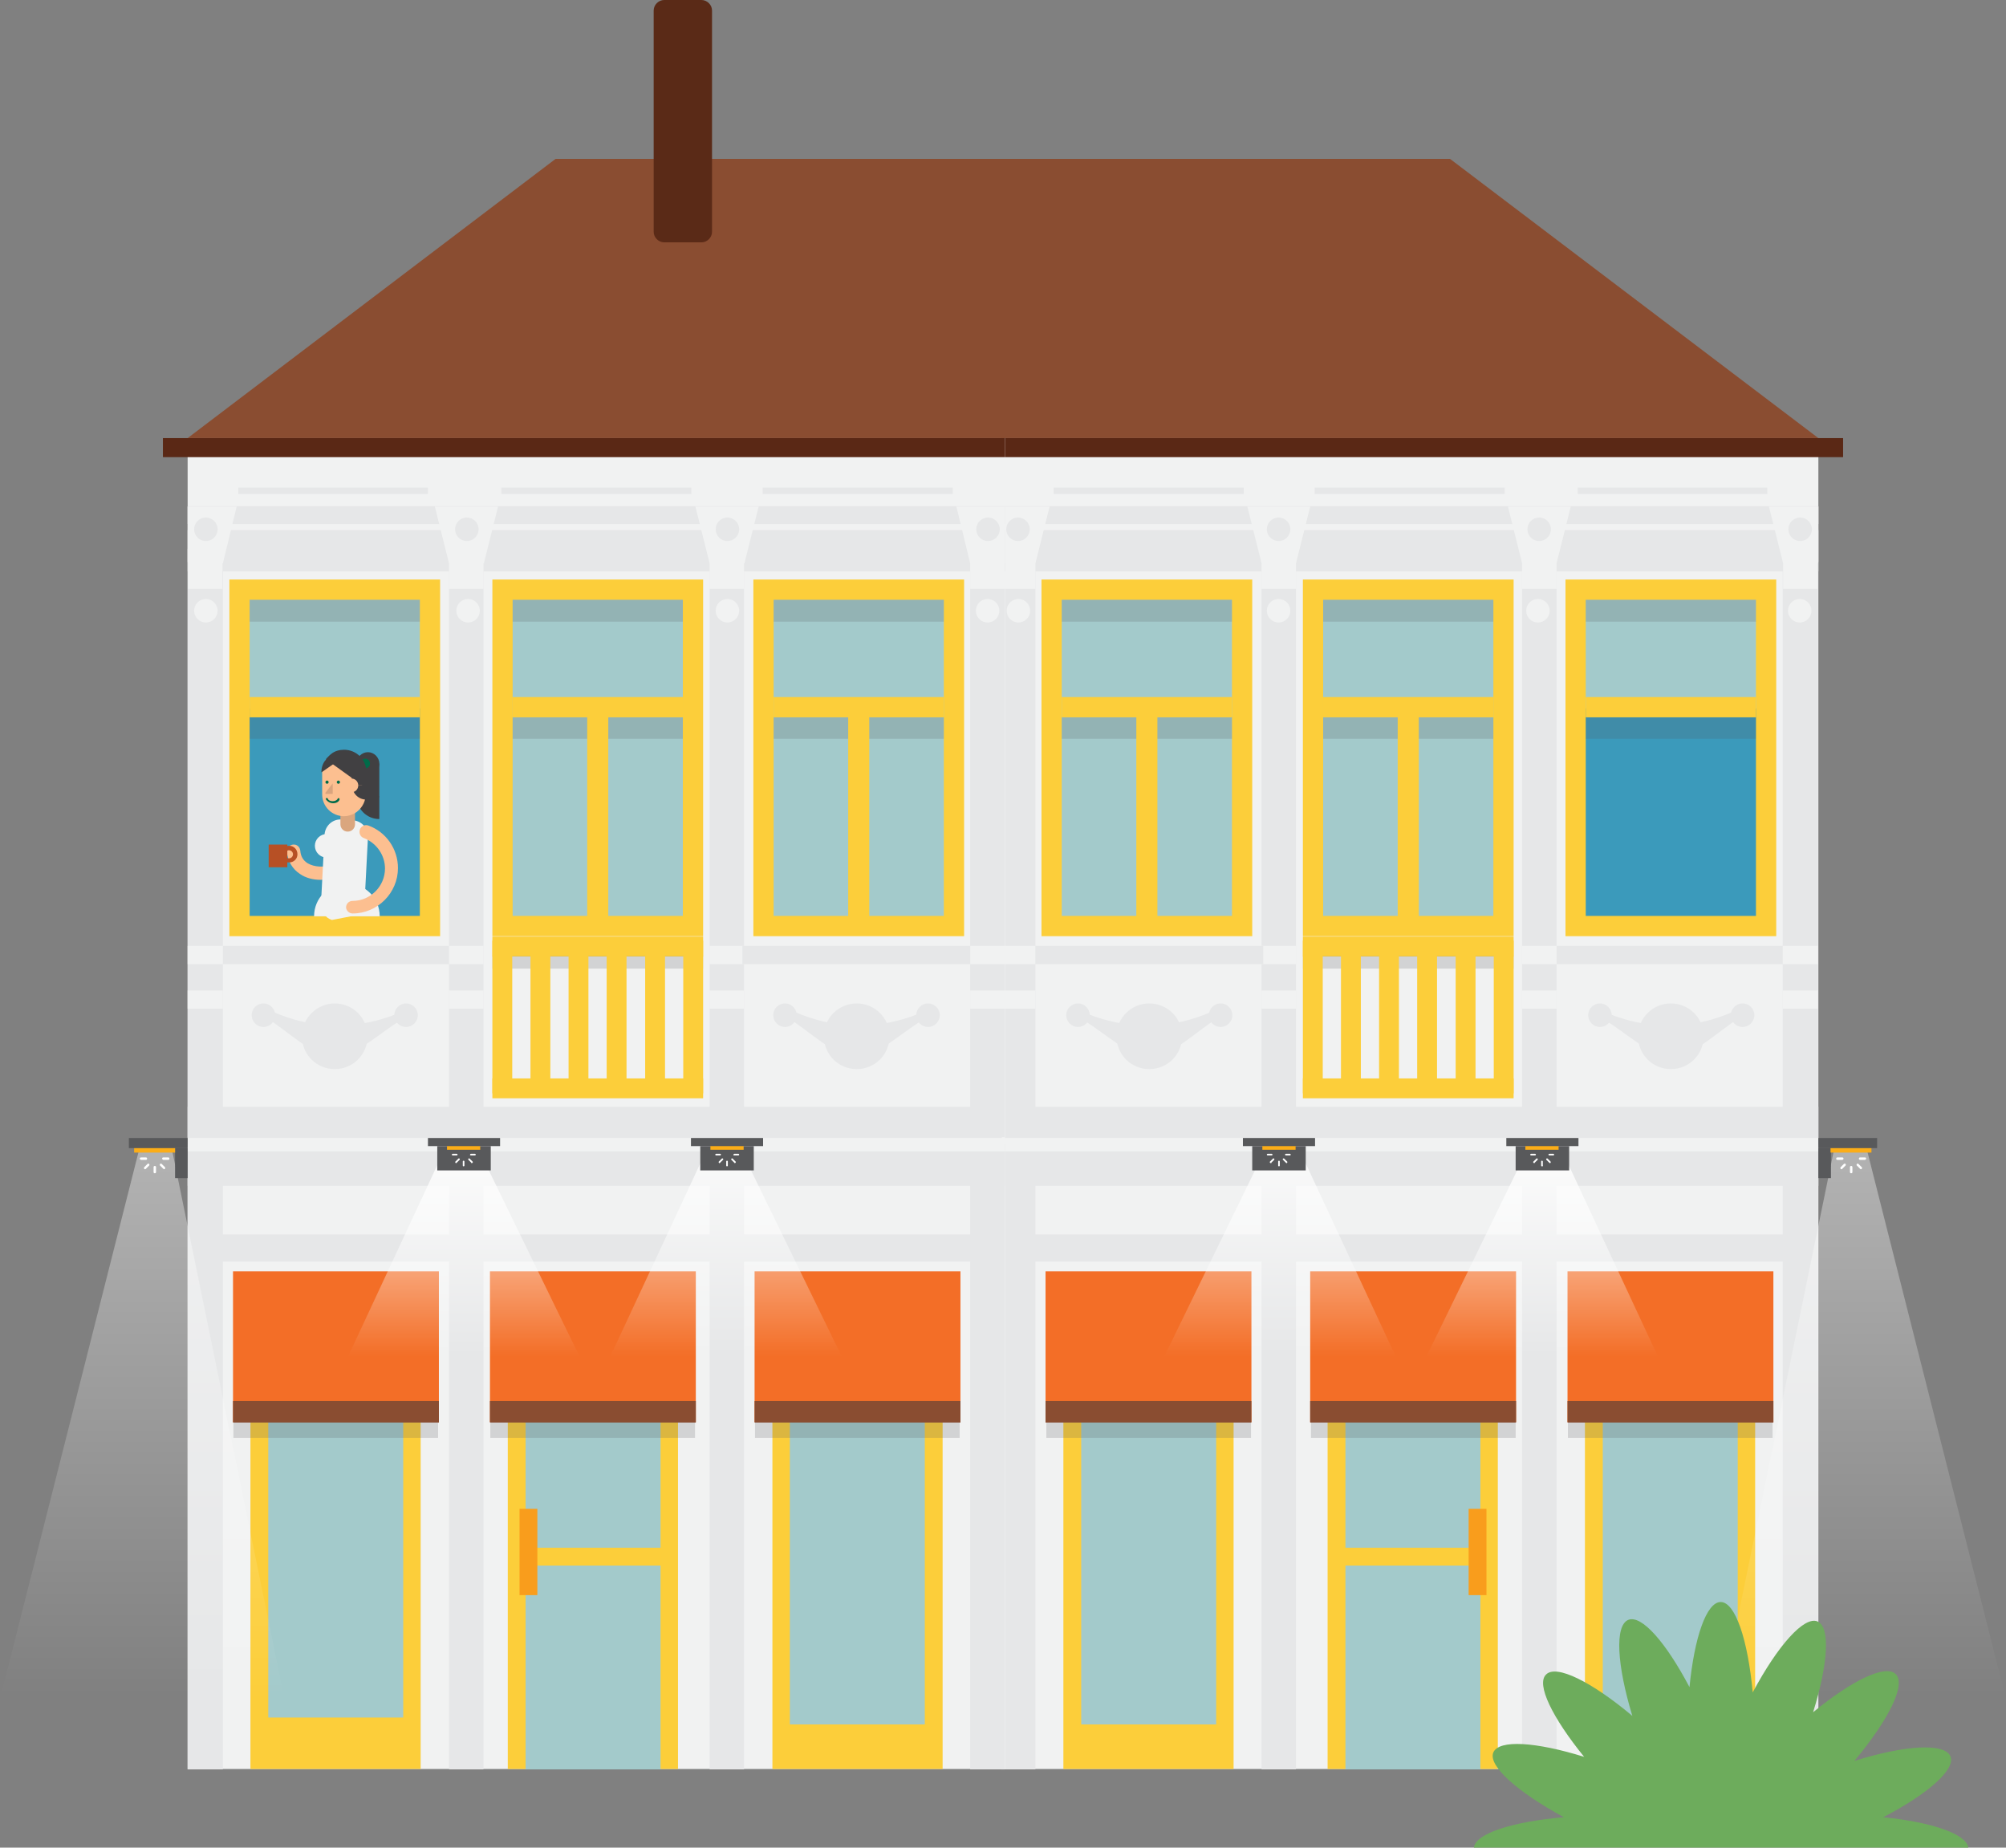 <?xml version="1.0" encoding="utf-8"?>
<!-- Generator: Adobe Illustrator 17.1.0, SVG Export Plug-In . SVG Version: 6.00 Build 0)  -->
<!DOCTYPE svg PUBLIC "-//W3C//DTD SVG 1.1//EN" "http://www.w3.org/Graphics/SVG/1.1/DTD/svg11.dtd">
<svg version="1.1" id="Layer_1" xmlns="http://www.w3.org/2000/svg" xmlns:xlink="http://www.w3.org/1999/xlink" x="0px" y="0px"
	 viewBox="0 0 495 455.9" enable-background="new 0 0 495 455.9" xml:space="preserve">
<rect x="0" y="0" width="495" height="455.9" fill="#808080" stroke="none"/>
<g>
	<g>
		<g>
			<rect x="247" y="108.1" fill="#F1F2F2" width="201.7" height="328.4"/>
			<polygon fill="#8A4D31" points="357.8,39.2 247,39.2 247,108.1 448.7,108.1 			"/>
			<g>
				<g>
					<g>
						<rect x="257" y="143" fill="#FCCE3A" width="52" height="88"/>
						<rect x="262" y="148" fill="#A3CACB" width="42" height="78"/>
						<rect x="262" y="176.9" opacity="0.2" fill="#58595B" width="42" height="5.4"/>
						<rect x="280.4" y="173.5" fill="#FCCE3A" width="5.2" height="55"/>
						<rect x="262" y="172" fill="#FCCE3A" width="42" height="5"/>
					</g>
					<g>
						<rect x="321.5" y="143" fill="#FCCE3A" width="52" height="88"/>
						<g>
							<rect x="321.5" y="231.1" fill="#FCCE3A" width="52" height="4.9"/>
							<rect x="321.5" y="235.9" opacity="0.2" fill="#58595B" width="52" height="3.1"/>
							<rect x="321.5" y="266.1" fill="#FCCE3A" width="52" height="4.9"/>
							<g>
								<rect x="321.5" y="232.1" fill="#FCCE3A" width="4.9" height="37.7"/>
								<rect x="330.9" y="232.1" fill="#FCCE3A" width="4.9" height="37.7"/>
								<rect x="340.3" y="232.1" fill="#FCCE3A" width="4.9" height="37.7"/>
								<rect x="349.7" y="232.1" fill="#FCCE3A" width="4.9" height="37.7"/>
								<rect x="359.2" y="232.1" fill="#FCCE3A" width="4.9" height="37.7"/>
								<rect x="368.6" y="232.1" fill="#FCCE3A" width="4.9" height="37.7"/>
							</g>
						</g>
						<rect x="326.5" y="148" fill="#A3CACB" width="42" height="78"/>
						<rect x="326.5" y="176.9" opacity="0.2" fill="#58595B" width="42" height="5.4"/>
						<rect x="344.9" y="173.5" fill="#FCCE3A" width="5.2" height="55"/>
						<rect x="326.5" y="172" fill="#FCCE3A" width="42" height="5"/>
					</g>
					<g>
						<g>
							<rect x="386.3" y="143" fill="#FCCE3A" width="52" height="88"/>
							<rect x="391.3" y="148" fill="#A3CACB" width="42" height="26.8"/>
							<rect x="391.3" y="174.8" fill="#3B9ABB" width="42" height="51.2"/>
							<rect x="391.3" y="176.9" opacity="0.2" fill="#58595B" width="42" height="5.4"/>
							<rect x="391.3" y="172" fill="#FCCE3A" width="42" height="5"/>
						</g>
					</g>
				</g>
				<rect x="247" y="130.8" fill="#E6E7E8" width="201.7" height="10.2"/>
				<rect x="247.8" y="273.1" fill="#E6E7E8" width="200.9" height="10.2"/>
				<g>
					<rect x="311.3" y="135.4" fill="#E6E7E8" width="8.5" height="145.2"/>
					<rect x="311.3" y="233.4" fill="#F1F2F2" width="8.5" height="4.5"/>
					<rect x="311.3" y="244.4" fill="#F1F2F2" width="8.5" height="4.5"/>
				</g>
				<rect x="247" y="135.4" fill="#E6E7E8" width="8.5" height="145.2"/>
				<rect x="247" y="233.4" fill="#F1F2F2" width="8.5" height="4.5"/>
				<rect x="255.5" y="233.4" fill="#E6E7E8" width="56.2" height="4.5"/>
				<rect x="383.8" y="233.4" fill="#E6E7E8" width="56.2" height="4.5"/>
				<rect x="247" y="244.4" fill="#F1F2F2" width="8.5" height="4.5"/>
				<g>
					<rect x="375.6" y="135.4" fill="#E6E7E8" width="8.5" height="145.2"/>
					<rect x="375.6" y="233.4" fill="#F1F2F2" width="8.5" height="4.5"/>
					<rect x="375.6" y="244.4" fill="#F1F2F2" width="8.5" height="4.5"/>
				</g>
				<g>
					<rect x="439.9" y="135.4" fill="#E6E7E8" width="8.7" height="145.2"/>
					<rect x="439.9" y="233.4" fill="#F1F2F2" width="8.7" height="4.5"/>
					<rect x="439.9" y="244.4" fill="#F1F2F2" width="8.7" height="4.5"/>
				</g>
				<g>
					<path fill="#E6E7E8" d="M291.7,255.7c0,4.5-3.6,8.1-8.1,8.1c-4.5,0-8.1-3.6-8.1-8.1c0-4.5,3.6-8.1,8.1-8.1
						C288.1,247.6,291.7,251.2,291.7,255.7z"/>
					<path fill="#E6E7E8" d="M268.9,250.5c0,1.6-1.3,2.9-2.9,2.9c-1.6,0-2.9-1.3-2.9-2.9c0-1.6,1.3-2.9,2.9-2.9
						C267.6,247.6,268.9,248.9,268.9,250.5z"/>
					<path fill="#E6E7E8" d="M304.1,250.5c0,1.6-1.3,2.9-2.9,2.9c-1.6,0-2.9-1.3-2.9-2.9c0-1.6,1.3-2.9,2.9-2.9
						C302.8,247.6,304.1,248.9,304.1,250.5z"/>
					<path fill="#E6E7E8" d="M266.1,249.1c0,0,7.2,4,17.2,4c10,0,18-4.6,18-4.6s1.3,1.4-1.4,3.1c-4.1,2.5-11.2,9.3-16.1,9.3
						c-5,0-12.1-6.7-16.2-9C264.7,250.4,266.1,249.1,266.1,249.1z"/>
				</g>
				<g>
					<path fill="#E6E7E8" d="M420.4,255.7c0,4.5-3.6,8.1-8.1,8.1c-4.5,0-8.1-3.6-8.1-8.1c0-4.5,3.6-8.1,8.1-8.1
						C416.8,247.6,420.4,251.2,420.4,255.7z"/>
					<path fill="#E6E7E8" d="M397.7,250.5c0,1.6-1.3,2.9-2.9,2.9c-1.6,0-2.9-1.3-2.9-2.9c0-1.6,1.3-2.9,2.9-2.9
						C396.4,247.6,397.7,248.9,397.7,250.5z"/>
					<path fill="#E6E7E8" d="M432.9,250.5c0,1.6-1.3,2.9-2.9,2.9c-1.6,0-2.9-1.3-2.9-2.9c0-1.6,1.3-2.9,2.9-2.9
						C431.6,247.6,432.9,248.9,432.9,250.5z"/>
					<path fill="#E6E7E8" d="M394.8,249.1c0,0,7.2,4,17.2,4c10,0,18-4.6,18-4.6s1.3,1.4-1.4,3.1c-4.1,2.5-11.2,9.3-16.1,9.3
						c-5,0-12.1-6.7-16.2-9C393.5,250.4,394.8,249.1,394.8,249.1z"/>
				</g>
				<rect x="262" y="148" opacity="0.2" fill="#58595B" width="42" height="5.4"/>
				<rect x="326.5" y="148" opacity="0.2" fill="#58595B" width="42" height="5.4"/>
				<rect x="391.3" y="148" opacity="0.2" fill="#58595B" width="42" height="5.4"/>
				<circle fill="#F1F2F2" cx="251.3" cy="150.7" r="2.9"/>
				<path fill="#F1F2F2" d="M318.4,150.7c0,1.6-1.3,2.9-2.9,2.9c-1.6,0-2.9-1.3-2.9-2.9c0-1.6,1.3-2.9,2.9-2.9
					C317.1,147.8,318.4,149.1,318.4,150.7z"/>
				<path fill="#F1F2F2" d="M382.4,150.7c0,1.6-1.3,2.9-2.9,2.9c-1.6,0-2.9-1.3-2.9-2.9c0-1.6,1.3-2.9,2.9-2.9
					C381.1,147.8,382.4,149.1,382.4,150.7z"/>
				<path fill="#F1F2F2" d="M447,150.7c0,1.6-1.3,2.9-2.9,2.9c-1.6,0-2.9-1.3-2.9-2.9c0-1.6,1.3-2.9,2.9-2.9
					C445.7,147.8,447,149.1,447,150.7z"/>
			</g>
			<rect x="247" y="282.4" fill="#E6E7E8" width="201.7" height="10.2"/>
			<rect x="249.2" y="304.6" fill="#E6E7E8" width="196.6" height="6.7"/>
			<g>
				<g>
					<rect x="311.3" y="287.1" fill="#E6E7E8" width="8.5" height="149.5"/>
				</g>
				<rect x="247" y="287.1" fill="#E6E7E8" width="8.5" height="149.5"/>
			</g>
			<g>
				<g>
					<rect x="375.6" y="287.1" fill="#E6E7E8" width="8.5" height="149.5"/>
				</g>
				<rect x="439.9" y="287.1" fill="#E6E7E8" width="8.7" height="149.5"/>
			</g>
			<rect x="247" y="280.8" fill="#F1F2F2" width="201.7" height="3.3"/>
			<rect x="247" y="124.9" fill="#E6E7E8" width="201.7" height="4.4"/>
			<rect x="324.4" y="120.3" fill="#E6E7E8" width="46.9" height="1.6"/>
			<rect x="389.3" y="120.3" fill="#E6E7E8" width="46.8" height="1.6"/>
			<rect x="260" y="120.3" fill="#E6E7E8" width="46.9" height="1.6"/>
			<g>
				<rect x="311.3" y="139" fill="#F1F2F2" width="8.5" height="6.3"/>
				<polygon fill="#F1F2F2" points="307.8,125 311.3,139 319.8,139 323.3,125 				"/>
				<path fill="#E6E7E8" d="M318.4,130.6c0,1.6-1.3,2.9-2.9,2.9c-1.6,0-2.9-1.3-2.9-2.9c0-1.6,1.3-2.9,2.9-2.9
					C317.1,127.7,318.4,129,318.4,130.6z"/>
				<g>
					<rect x="375.6" y="139" fill="#F1F2F2" width="8.5" height="6.3"/>
					<polygon fill="#F1F2F2" points="372.1,125 375.6,139 384.1,139 387.6,125 					"/>
					<path fill="#E6E7E8" d="M382.7,130.6c0,1.6-1.3,2.9-2.9,2.9c-1.6,0-2.9-1.3-2.9-2.9c0-1.6,1.3-2.9,2.9-2.9
						C381.4,127.7,382.7,129,382.7,130.6z"/>
				</g>
				<g>
					<rect x="247" y="139" fill="#F1F2F2" width="8.5" height="6.3"/>
					<g>
						<polygon fill="#F1F2F2" points="247,125 247,139 247,139 255.5,139 259,125 						"/>
					</g>
					<path fill="#E6E7E8" d="M254.1,130.6c0,1.6-1.3,2.9-2.9,2.9c-1.6,0-2.9-1.3-2.9-2.9c0-1.6,1.3-2.9,2.9-2.9
						C252.8,127.7,254.1,129,254.1,130.6z"/>
				</g>
				<g>
					<rect x="440" y="139" fill="#F1F2F2" width="8.5" height="6.3"/>
					<g>
						<polygon fill="#F1F2F2" points="436.5,125 440,139 448.6,139 448.7,138.6 448.7,125 						"/>
					</g>
					<path fill="#E6E7E8" d="M447.1,130.6c0,1.6-1.3,2.9-2.9,2.9c-1.6,0-2.9-1.3-2.9-2.9c0-1.6,1.3-2.9,2.9-2.9
						C445.8,127.7,447.1,129,447.1,130.6z"/>
				</g>
			</g>
			<rect x="247" y="108.1" fill="#5A2815" width="207.8" height="4.7"/>
			<g>
				<rect x="262.4" y="328.3" fill="#FCCE3A" width="42" height="108.2"/>
				<rect x="266.8" y="330" fill="#A3CACB" width="33.3" height="95.5"/>
				<rect x="258" y="313.7" fill="#F36E27" width="50.8" height="37.2"/>
			</g>
			<g>
				<rect x="327.6" y="328.3" fill="#FCCE3A" width="42" height="108.2"/>
				<rect x="332" y="386.3" fill="#A3CACB" width="33.3" height="50.3"/>
				<rect x="332" y="339.8" fill="#A3CACB" width="33.3" height="42.1"/>
				<rect x="323.3" y="313.7" fill="#F36E27" width="50.8" height="37.2"/>
			</g>
			<g>
				<rect x="391.1" y="328.3" fill="#FCCE3A" width="42" height="108.2"/>
				<rect x="395.5" y="328.3" fill="#A3CACB" width="33.3" height="95.5"/>
				<rect x="386.8" y="313.7" fill="#F36E27" width="50.8" height="37.2"/>
				<rect x="258" y="345.7" fill="#8A4D31" width="50.8" height="5.3"/>
				<rect x="323.3" y="345.7" fill="#8A4D31" width="50.8" height="5.3"/>
				<rect x="386.8" y="345.7" fill="#8A4D31" width="50.8" height="5.3"/>
			</g>
			<rect x="362.4" y="372.3" fill="#F99D1C" width="4.4" height="21.3"/>
			<rect x="258.2" y="350.9" opacity="0.2" fill="#58595B" width="50.5" height="3.9"/>
			<rect x="323.5" y="350.9" opacity="0.2" fill="#58595B" width="50.5" height="3.9"/>
			<rect x="386.9" y="350.9" opacity="0.2" fill="#58595B" width="50.5" height="3.9"/>
		</g>
		<linearGradient id="SVGID_1_" gradientUnits="userSpaceOnUse" x1="459.853" y1="419.173" x2="459.853" y2="283.03">
			<stop  offset="0" style="stop-color:#FFFFFF;stop-opacity:0"/>
			<stop  offset="1" style="stop-color:#FFFFFF"/>
		</linearGradient>
		<polygon opacity="0.4" fill="url(#SVGID_1_)" points="495,419.2 424.7,419.2 452.7,283 460.5,283 		"/>
		<linearGradient id="SVGID_2_" gradientUnits="userSpaceOnUse" x1="315.844" y1="334.651" x2="315.844" y2="283.03">
			<stop  offset="0" style="stop-color:#FFFFFF;stop-opacity:0"/>
			<stop  offset="1" style="stop-color:#FFFFFF"/>
		</linearGradient>
		<polygon opacity="0.8" fill="url(#SVGID_2_)" points="344.4,334.7 287.3,334.7 312.5,283 320.3,283 		"/>
		<linearGradient id="SVGID_3_" gradientUnits="userSpaceOnUse" x1="380.544" y1="334.651" x2="380.544" y2="283.03">
			<stop  offset="0" style="stop-color:#FFFFFF;stop-opacity:0"/>
			<stop  offset="1" style="stop-color:#FFFFFF"/>
		</linearGradient>
		<polygon opacity="0.9" fill="url(#SVGID_3_)" points="409.1,334.7 352,334.7 377.2,283 385,283 		"/>
		<g>
			<g>
				<g>
					<rect x="374" y="282.8" fill="#58595B" width="13.2" height="6"/>
					<rect x="376.4" y="282.6" fill="#FBAD18" width="8.2" height="1.1"/>
					<rect x="371.7" y="280.8" fill="#58595B" width="17.8" height="2"/>
					<g>
						<path fill="#FFFFFF" d="M380.5,287.8c-0.1,0-0.2-0.1-0.2-0.2v-1c0-0.1,0.1-0.2,0.2-0.2c0.1,0,0.2,0.1,0.2,0.2v1
							C380.8,287.7,380.7,287.8,380.5,287.8z"/>
						<path fill="#FFFFFF" d="M378.8,285.1h-1c-0.1,0-0.2-0.1-0.2-0.2c0-0.1,0.1-0.2,0.2-0.2h1c0.1,0,0.2,0.1,0.2,0.2
							C379,285,378.9,285.1,378.8,285.1z"/>
						<path fill="#FFFFFF" d="M383.3,285.1h-1c-0.1,0-0.2-0.1-0.2-0.2c0-0.1,0.1-0.2,0.2-0.2h1c0.1,0,0.2,0.1,0.2,0.2
							C383.5,285,383.4,285.1,383.3,285.1z"/>
						<path fill="#FFFFFF" d="M378.6,287c-0.1,0-0.1,0-0.2-0.1c-0.1-0.1-0.1-0.2,0-0.3l0.7-0.7c0.1-0.1,0.2-0.1,0.3,0
							c0.1,0.1,0.1,0.2,0,0.3l-0.7,0.7C378.7,287,378.7,287,378.6,287z"/>
						<path fill="#FFFFFF" d="M382.5,287c-0.1,0-0.1,0-0.2-0.1l-0.7-0.7c-0.1-0.1-0.1-0.2,0-0.3c0.1-0.1,0.2-0.1,0.3,0l0.7,0.7
							c0.1,0.1,0.1,0.2,0,0.3C382.6,287,382.5,287,382.5,287z"/>
					</g>
				</g>
				<g>
					<rect x="309" y="282.8" fill="#58595B" width="13.2" height="6"/>
					<rect x="311.5" y="282.6" fill="#FBAD18" width="8.2" height="1.1"/>
					<rect x="306.7" y="280.8" fill="#58595B" width="17.8" height="2"/>
					<g>
						<path fill="#FFFFFF" d="M315.6,287.8c-0.1,0-0.2-0.1-0.2-0.2v-1c0-0.1,0.1-0.2,0.2-0.2c0.1,0,0.2,0.1,0.2,0.2v1
							C315.8,287.7,315.7,287.8,315.6,287.8z"/>
						<path fill="#FFFFFF" d="M313.8,285.1h-1c-0.1,0-0.2-0.1-0.2-0.2c0-0.1,0.1-0.2,0.2-0.2h1c0.1,0,0.2,0.1,0.2,0.2
							C314,285,313.9,285.1,313.8,285.1z"/>
						<path fill="#FFFFFF" d="M318.3,285.1h-1c-0.1,0-0.2-0.1-0.2-0.2c0-0.1,0.1-0.2,0.2-0.2h1c0.1,0,0.2,0.1,0.2,0.2
							C318.5,285,318.4,285.1,318.3,285.1z"/>
						<path fill="#FFFFFF" d="M313.6,287c-0.1,0-0.1,0-0.2-0.1c-0.1-0.1-0.1-0.2,0-0.3l0.7-0.7c0.1-0.1,0.2-0.1,0.3,0
							c0.1,0.1,0.1,0.2,0,0.3l-0.7,0.7C313.8,287,313.7,287,313.6,287z"/>
						<path fill="#FFFFFF" d="M317.5,287c-0.1,0-0.1,0-0.2-0.1l-0.7-0.7c-0.1-0.1-0.1-0.2,0-0.3c0.1-0.1,0.2-0.1,0.3,0l0.7,0.7
							c0.1,0.1,0.1,0.2,0,0.3C317.6,287,317.5,287,317.5,287z"/>
					</g>
				</g>
				<g>
					<rect x="448.7" y="283.3" fill="#58595B" width="3.1" height="7.4"/>
					<rect x="451.7" y="283" fill="#FBAD18" width="10.1" height="1.4"/>
					<rect x="448.7" y="280.8" fill="#58595B" width="14.5" height="2.5"/>
					<g>
						<path fill="#FFFFFF" d="M456.8,289.5c-0.2,0-0.3-0.1-0.3-0.3V288c0-0.2,0.1-0.3,0.3-0.3c0.2,0,0.3,0.1,0.3,0.3v1.2
							C457.1,289.4,457,289.5,456.8,289.5z"/>
						<path fill="#FFFFFF" d="M460.2,286.2H459c-0.2,0-0.3-0.1-0.3-0.3c0-0.2,0.1-0.3,0.3-0.3h1.2c0.2,0,0.3,0.1,0.3,0.3
							C460.5,286,460.3,286.2,460.2,286.2z"/>
						<path fill="#FFFFFF" d="M454.6,286.2h-1.2c-0.2,0-0.3-0.1-0.3-0.3c0-0.2,0.1-0.3,0.3-0.3h1.2c0.2,0,0.3,0.1,0.3,0.3
							C454.9,286,454.8,286.2,454.6,286.2z"/>
						<path fill="#FFFFFF" d="M459.2,288.5c-0.1,0-0.1,0-0.2-0.1l-0.8-0.8c-0.1-0.1-0.1-0.3,0-0.4c0.1-0.1,0.3-0.1,0.4,0l0.8,0.8
							c0.1,0.1,0.1,0.3,0,0.4C459.3,288.5,459.3,288.5,459.2,288.5z"/>
						<path fill="#FFFFFF" d="M454.4,288.5c-0.1,0-0.1,0-0.2-0.1c-0.1-0.1-0.1-0.3,0-0.4l0.8-0.8c0.1-0.1,0.3-0.1,0.4,0
							c0.1,0.1,0.1,0.3,0,0.4l-0.8,0.8C454.6,288.5,454.5,288.5,454.4,288.5z"/>
					</g>
				</g>
			</g>
		</g>
	</g>
	<g>
		<g>
			<rect x="46.3" y="108.1" fill="#F1F2F2" width="201.7" height="328.4"/>
			<polygon fill="#8A4D31" points="137.1,39.2 248,39.2 248,108.1 46.3,108.1 			"/>
			<g>
				<g>
					<g>
						<rect x="185.9" y="143" fill="#FCCE3A" width="52" height="88"/>
						<rect x="190.9" y="148" fill="#A3CACB" width="42" height="78"/>
						<rect x="190.9" y="176.9" opacity="0.2" fill="#58595B" width="42" height="5.4"/>
						<rect x="209.3" y="173.5" fill="#FCCE3A" width="5.2" height="55"/>
						<rect x="190.9" y="172" fill="#FCCE3A" width="42" height="5"/>
					</g>
					<g>
						<rect x="121.5" y="143" fill="#FCCE3A" width="52" height="88"/>
						<g>
							<rect x="121.5" y="231.1" fill="#FCCE3A" width="52" height="4.9"/>
							<rect x="121.5" y="235.9" opacity="0.2" fill="#58595B" width="52" height="3.1"/>
							<rect x="121.5" y="266.1" fill="#FCCE3A" width="52" height="4.9"/>
							<g>
								<rect x="168.6" y="232.1" fill="#FCCE3A" width="4.9" height="37.7"/>
								<rect x="159.2" y="232.1" fill="#FCCE3A" width="4.9" height="37.7"/>
								<rect x="149.7" y="232.1" fill="#FCCE3A" width="4.9" height="37.7"/>
								<rect x="140.3" y="232.1" fill="#FCCE3A" width="4.9" height="37.7"/>
								<rect x="130.9" y="232.1" fill="#FCCE3A" width="4.9" height="37.7"/>
								<rect x="121.5" y="232.1" fill="#FCCE3A" width="4.9" height="37.7"/>
							</g>
						</g>
						<rect x="126.5" y="148" fill="#A3CACB" width="42" height="78"/>
						<rect x="126.5" y="176.9" opacity="0.2" fill="#58595B" width="42" height="5.4"/>
						<rect x="144.9" y="173.5" fill="#FCCE3A" width="5.2" height="55"/>
						<rect x="126.5" y="172" fill="#FCCE3A" width="42" height="5"/>
					</g>
					<g>
						<g>
							<rect x="56.6" y="143" fill="#FCCE3A" width="52" height="88"/>
							<rect x="61.6" y="148" fill="#A3CACB" width="42" height="26.8"/>
							<rect x="61.6" y="174.8" fill="#3B9ABB" width="42" height="51.2"/>
							<rect x="61.6" y="176.9" opacity="0.2" fill="#58595B" width="42" height="5.4"/>
							<rect x="61.6" y="172" fill="#FCCE3A" width="42" height="5"/>
						</g>
						<g>
							<path fill="#FCBF90" d="M79.1,217.1c1.4,0,2.8-0.2,4.2-0.7c1.7-0.6,2.8-1.9,3.3-3.6c0.7-2.8-0.8-6.4-2.4-8.1
								c-0.6-0.6-1.7-0.7-2.3,0c-0.6,0.6-0.7,1.7,0,2.3c1,1.1,2,3.5,1.6,5.1c-0.2,0.6-0.5,1-1.1,1.2c-2.4,0.8-4.8,0.7-6.5-0.3
								c-1.1-0.7-1.7-1.7-1.8-3.1c-0.1-0.9-0.8-1.6-1.8-1.5c-0.9,0.1-1.6,0.9-1.5,1.8c0.2,2.3,1.4,4.3,3.3,5.5
								C75.4,216.6,77.2,217.1,79.1,217.1z"/>
							<g>
								<path fill="#F1F2F2" d="M89.9,223.8l0.9-17.3c0.1-2.1-1.5-3.9-3.7-4.1l-2.9-0.2c-2.1-0.1-3.9,1.5-4.1,3.6l-0.9,17.3
									c-0.1,1.8,1.1,3.4,2.7,3.9l7.3-1.4C89.6,225.1,89.9,224.5,89.9,223.8z"/>
							</g>
							<g>
								<path fill="#F1F2F2" d="M93.7,226.1c0-4.5-3.6-8.1-8.1-8.1c-4.5,0-8.1,3.6-8.1,8.1l0,0L93.7,226.1L93.7,226.1z"/>
							</g>
							<path fill="#FCBF90" d="M87,225.4C87,225.4,87,225.4,87,225.4c6.2,0,11.2-5.1,11.2-11.2c0-4.7-2.9-8.9-7.3-10.5
								c-0.8-0.3-1.8,0.1-2.1,1c-0.3,0.8,0.1,1.8,1,2.1c3.1,1.2,5.2,4.2,5.2,7.5c0,4.4-3.6,8-8,8c-0.9,0-1.6,0.7-1.6,1.6
								C85.4,224.6,86.1,225.4,87,225.4z"/>
							<g>
								<path fill="#F1F2F2" d="M83.5,208.7c0,1.6-1.3,2.9-2.9,2.9c-1.6,0-2.9-1.3-2.9-2.9c0-1.6,1.3-2.9,2.9-2.9
									C82.2,205.8,83.5,207.1,83.5,208.7z"/>
							</g>
							<g>
								<path fill="#414042" d="M88,196.5h5.6v5.6C90.5,202.1,88,199.6,88,196.5z"/>
								<path fill="#414042" d="M88,188.4c0,1.6,1.3,2.8,2.8,2.8c1.6,0,2.8-1.3,2.8-2.8c0-1.5-1.3-2.8-2.8-2.8
									C89.3,185.6,88,186.8,88,188.4z"/>
								<rect x="88" y="188.4" fill="#414042" width="5.6" height="8.3"/>
								<path fill="#006B49" d="M88.9,188.4c0,0.7,0.5,1.2,1.2,1.2c0.6,0,1.2-0.5,1.2-1.2c0-0.7-0.5-1.2-1.2-1.2
									C89.5,187.2,88.9,187.7,88.9,188.4z"/>
							</g>
							<path fill="#DAA67E" d="M85.8,205.2c1,0,1.8-0.8,1.8-1.8V200c0-1-0.8-1.8-1.8-1.8c-1,0-1.8,0.8-1.8,1.8v3.4
								C84,204.4,84.8,205.2,85.8,205.2z"/>
							<path fill="#FCBF90" d="M80.3,187.7C80.3,187.7,80.3,187.7,80.3,187.7c0.1-0.2,0.2-0.3,0.3-0.4c0.1-0.2,0.2-0.3,0.4-0.4
								c0.3-0.3,0.6-0.6,0.9-0.8c0.8-0.6,1.8-0.9,2.9-0.9c3,0,5.4,2.4,5.4,5.4l0,0.7l0,0v1.3l0,3.4c0,0.1,0,0.3,0,0.4c0,0,0,0,0,0
								c-0.1,1.8-1.2,3.4-2.7,4.3c-0.8,0.4-1.7,0.7-2.6,0.7c-3,0-5.4-2.4-5.4-5.4l0-4.2v-1.2C79.5,189.5,79.8,188.5,80.3,187.7z"/>
							<g>
								<path fill="#414042" d="M80.6,187.2c0.1-0.2,0.2-0.3,0.4-0.5c0.3-0.3,0.6-0.6,0.9-0.8c0.8-0.6,1.9-0.9,3-0.9
									c3,0,5.5,2.4,5.5,5.4l0.1,4.2l-10-7.2C80.4,187.3,80.5,187.2,80.6,187.2z"/>
							</g>
							<g>
								<path fill="#006B49" d="M83.1,193c0,0.2,0.2,0.4,0.4,0.4c0.2,0,0.4-0.2,0.4-0.4c0-0.2-0.2-0.4-0.4-0.4
									C83.3,192.6,83.1,192.8,83.1,193z"/>
								<path fill="#006B49" d="M80.3,193c0,0.2,0.2,0.4,0.4,0.4c0.2,0,0.4-0.2,0.4-0.4c0-0.2-0.2-0.4-0.4-0.4
									C80.5,192.6,80.3,192.8,80.3,193z"/>
								<g>
									<path fill="#006B49" d="M82.2,198.2c0.8,0,1.5-0.4,1.6-1c0-0.1-0.1-0.2-0.2-0.3c-0.1,0-0.2,0.1-0.3,0.2
										c-0.1,0.3-0.6,0.6-1.2,0.6c-0.7,0-1.1-0.3-1.2-0.6c0-0.1-0.1-0.2-0.3-0.2c-0.1,0-0.2,0.1-0.2,0.3
										C80.7,197.7,81.4,198.2,82.2,198.2z"/>
								</g>
							</g>
							<polygon fill="#D9A47E" points="82.1,193.3 80.3,195.6 80.3,195.9 82.1,195.9 							"/>
							<path fill="#414042" d="M90.4,197.3c-2,0-3.5-1.6-3.5-3.5h3.5V197.3z"/>
							<polyline fill="#414042" points="90.4,190.6 86.8,190.6 86.8,193.8 90.4,193.8 							"/>
							<path fill="#FCBF90" d="M86.7,192.1v3.4c0.9,0,1.7-0.7,1.7-1.7C88.4,192.8,87.6,192.1,86.7,192.1z"/>
							<g>
								<path fill="#414042" d="M79.3,190.6c0-1.1,0.3-2.1,0.9-2.9c0,0,0,0,0,0c0.1-0.1,0.2-0.2,0.3-0.4c0.1-0.2,0.2-0.3,0.4-0.4
									c0.3-0.3,0.6-0.6,0.9-0.8c0.8-0.6,1.9-0.9,2.9-0.9c0.7,0,1.3,0.1,1.9,0.3L79.3,190.6L79.3,190.6z"/>
							</g>
							<g>
								<rect x="66.3" y="208.4" fill="#B75025" width="4.6" height="5.6"/>
								<path fill="#B75025" d="M69.3,210.8c0-1.1,0.9-2.1,2.1-2.1c1.1,0,2,0.9,2,2.1c0,1.1-0.9,2-2,2
									C70.2,212.9,69.3,212,69.3,210.8z M70.3,210.8c0,0.6,0.5,1,1,1c0.6,0,1-0.5,1-1c0-0.6-0.5-1-1-1
									C70.8,209.8,70.3,210.3,70.3,210.8z"/>
							</g>
						</g>
					</g>
				</g>
				<rect x="46.3" y="130.8" fill="#E6E7E8" width="201.7" height="10.2"/>
				<rect x="46.3" y="273.1" fill="#E6E7E8" width="200.9" height="10.2"/>
				<g>
					<rect x="175.1" y="135.4" fill="#E6E7E8" width="8.5" height="145.2"/>
					<rect x="175.1" y="233.4" fill="#F1F2F2" width="8.5" height="4.5"/>
					<rect x="175.1" y="244.4" fill="#F1F2F2" width="8.5" height="4.5"/>
				</g>
				<rect x="239.4" y="135.4" fill="#E6E7E8" width="8.5" height="145.2"/>
				<rect x="239.4" y="233.4" fill="#F1F2F2" width="8.5" height="4.5"/>
				<rect x="183.2" y="233.4" fill="#E6E7E8" width="56.2" height="4.5"/>
				<rect x="54.9" y="233.4" fill="#E6E7E8" width="56.2" height="4.5"/>
				<rect x="239.4" y="244.4" fill="#F1F2F2" width="8.5" height="4.5"/>
				<g>
					<rect x="110.8" y="135.4" fill="#E6E7E8" width="8.5" height="145.2"/>
					<rect x="110.8" y="233.4" fill="#F1F2F2" width="8.5" height="4.5"/>
					<rect x="110.8" y="244.4" fill="#F1F2F2" width="8.5" height="4.5"/>
				</g>
				<g>
					<rect x="46.3" y="135.4" fill="#E6E7E8" width="8.7" height="145.2"/>
					<rect x="46.3" y="233.4" fill="#F1F2F2" width="8.7" height="4.5"/>
					<rect x="46.3" y="244.4" fill="#F1F2F2" width="8.7" height="4.5"/>
				</g>
				<g>
					<path fill="#E6E7E8" d="M203.3,255.7c0,4.5,3.6,8.1,8.1,8.1c4.5,0,8.1-3.6,8.1-8.1c0-4.5-3.6-8.1-8.1-8.1
						C206.9,247.6,203.3,251.2,203.3,255.7z"/>
					<path fill="#E6E7E8" d="M226.1,250.5c0,1.6,1.3,2.9,2.9,2.9c1.6,0,2.9-1.3,2.9-2.9c0-1.6-1.3-2.9-2.9-2.9
						C227.4,247.6,226.1,248.9,226.1,250.5z"/>
					<path fill="#E6E7E8" d="M190.8,250.5c0,1.6,1.3,2.9,2.9,2.9c1.6,0,2.9-1.3,2.9-2.9c0-1.6-1.3-2.9-2.9-2.9
						C192.1,247.6,190.8,248.9,190.8,250.5z"/>
					<path fill="#E6E7E8" d="M228.9,249.1c0,0-7.2,4-17.2,4c-10,0-18-4.6-18-4.6s-1.3,1.4,1.4,3.1c4.1,2.5,11.2,9.3,16.1,9.3
						c5,0,12.1-6.7,16.2-9C230.3,250.4,228.9,249.1,228.9,249.1z"/>
				</g>
				<g>
					<path fill="#E6E7E8" d="M74.5,255.7c0,4.5,3.6,8.1,8.1,8.1c4.5,0,8.1-3.6,8.1-8.1c0-4.5-3.6-8.1-8.1-8.1
						C78.2,247.6,74.5,251.2,74.5,255.7z"/>
					<path fill="#E6E7E8" d="M97.3,250.5c0,1.6,1.3,2.9,2.9,2.9c1.6,0,2.9-1.3,2.9-2.9c0-1.6-1.3-2.9-2.9-2.9
						C98.6,247.6,97.3,248.9,97.3,250.5z"/>
					<path fill="#E6E7E8" d="M62.1,250.5c0,1.6,1.3,2.9,2.9,2.9c1.6,0,2.9-1.3,2.9-2.9c0-1.6-1.3-2.9-2.9-2.9
						C63.4,247.6,62.1,248.9,62.1,250.5z"/>
					<path fill="#E6E7E8" d="M100.2,249.1c0,0-7.2,4-17.2,4c-10,0-18-4.6-18-4.6s-1.3,1.4,1.4,3.1c4.1,2.5,11.2,9.3,16.1,9.3
						c5,0,12.1-6.7,16.2-9C101.5,250.4,100.2,249.1,100.2,249.1z"/>
				</g>
				<rect x="190.9" y="148" opacity="0.2" fill="#58595B" width="42" height="5.4"/>
				<rect x="126.5" y="148" opacity="0.2" fill="#58595B" width="42" height="5.4"/>
				<rect x="61.6" y="148" opacity="0.2" fill="#58595B" width="42" height="5.4"/>
				<circle fill="#F1F2F2" cx="243.7" cy="150.7" r="2.9"/>
				<path fill="#F1F2F2" d="M176.6,150.7c0,1.6,1.3,2.9,2.9,2.9c1.6,0,2.9-1.3,2.9-2.9c0-1.6-1.3-2.9-2.9-2.9
					C177.9,147.8,176.6,149.1,176.6,150.7z"/>
				<path fill="#F1F2F2" d="M112.6,150.7c0,1.6,1.3,2.9,2.9,2.9s2.9-1.3,2.9-2.9c0-1.6-1.3-2.9-2.9-2.9S112.6,149.1,112.6,150.7z"/>
				<path fill="#F1F2F2" d="M47.9,150.7c0,1.6,1.3,2.9,2.9,2.9c1.6,0,2.9-1.3,2.9-2.9c0-1.6-1.3-2.9-2.9-2.9
					C49.2,147.8,47.9,149.1,47.9,150.7z"/>
			</g>
			<rect x="46.3" y="282.4" fill="#E6E7E8" width="201.7" height="10.2"/>
			<rect x="49.2" y="304.6" fill="#E6E7E8" width="196.6" height="6.7"/>
			<g>
				<g>
					<rect x="175.1" y="287.1" fill="#E6E7E8" width="8.5" height="149.5"/>
				</g>
				<rect x="239.4" y="287.1" fill="#E6E7E8" width="8.5" height="149.5"/>
			</g>
			<g>
				<g>
					<rect x="110.8" y="287.1" fill="#E6E7E8" width="8.5" height="149.5"/>
				</g>
				<rect x="46.3" y="287.1" fill="#E6E7E8" width="8.7" height="149.5"/>
			</g>
			<rect x="46.3" y="280.8" fill="#F1F2F2" width="201.7" height="3.3"/>
			<rect x="46.3" y="124.9" fill="#E6E7E8" width="201.7" height="4.4"/>
			<rect x="123.7" y="120.3" fill="#E6E7E8" width="46.9" height="1.6"/>
			<rect x="58.8" y="120.3" fill="#E6E7E8" width="46.8" height="1.6"/>
			<rect x="188.2" y="120.3" fill="#E6E7E8" width="46.9" height="1.6"/>
			<g>
				<rect x="175.1" y="139" fill="#F1F2F2" width="8.5" height="6.3"/>
				<polygon fill="#F1F2F2" points="187.2,125 183.7,139 175.1,139 171.6,125 				"/>
				<path fill="#E6E7E8" d="M176.6,130.6c0,1.6,1.3,2.9,2.9,2.9c1.6,0,2.9-1.3,2.9-2.9c0-1.6-1.3-2.9-2.9-2.9
					C177.9,127.7,176.6,129,176.6,130.6z"/>
				<g>
					<rect x="110.8" y="139" fill="#F1F2F2" width="8.5" height="6.3"/>
					<polygon fill="#F1F2F2" points="122.9,125 119.4,139 110.8,139 107.3,125 					"/>
					<path fill="#E6E7E8" d="M112.3,130.6c0,1.6,1.3,2.9,2.9,2.9c1.6,0,2.9-1.3,2.9-2.9c0-1.6-1.3-2.9-2.9-2.9
						C113.6,127.7,112.3,129,112.3,130.6z"/>
				</g>
				<g>
					<rect x="239.4" y="139" fill="#F1F2F2" width="8.5" height="6.3"/>
					<g>
						<polygon fill="#F1F2F2" points="248,125 248,139 248,139 239.4,139 236,125 						"/>
					</g>
					<path fill="#E6E7E8" d="M240.9,130.6c0,1.6,1.3,2.9,2.9,2.9c1.6,0,2.9-1.3,2.9-2.9c0-1.6-1.3-2.9-2.9-2.9
						C242.2,127.7,240.9,129,240.9,130.6z"/>
				</g>
				<g>
					<rect x="46.4" y="139" fill="#F1F2F2" width="8.5" height="6.3"/>
					<g>
						<polygon fill="#F1F2F2" points="58.4,125 55,139 46.4,139 46.3,138.6 46.3,125 						"/>
					</g>
					<path fill="#E6E7E8" d="M47.9,130.6c0,1.6,1.3,2.9,2.9,2.9c1.6,0,2.9-1.3,2.9-2.9c0-1.6-1.3-2.9-2.9-2.9
						C49.2,127.7,47.9,129,47.9,130.6z"/>
				</g>
			</g>
			<rect x="40.2" y="108.1" fill="#5A2815" width="207.8" height="4.7"/>
			<g>
				<rect x="190.6" y="328.3" fill="#FCCE3A" width="42" height="108.2"/>
				<rect x="194.9" y="330" fill="#A3CACB" width="33.3" height="95.5"/>
				<rect x="186.2" y="313.7" fill="#F36E27" width="50.8" height="37.2"/>
			</g>
			<g>
				<rect x="125.3" y="328.3" fill="#FCCE3A" width="42" height="108.2"/>
				<rect x="129.7" y="386.3" fill="#A3CACB" width="33.3" height="50.3"/>
				<rect x="129.7" y="339.8" fill="#A3CACB" width="33.3" height="42.1"/>
				<rect x="120.9" y="313.7" fill="#F36E27" width="50.8" height="37.2"/>
			</g>
			<g>
				<rect x="61.8" y="328.3" fill="#FCCE3A" width="42" height="108.2"/>
				<rect x="66.2" y="328.3" fill="#A3CACB" width="33.3" height="95.5"/>
				<rect x="57.5" y="313.7" fill="#F36E27" width="50.8" height="37.2"/>
				<rect x="186.2" y="345.7" fill="#8A4D31" width="50.8" height="5.3"/>
				<rect x="120.9" y="345.7" fill="#8A4D31" width="50.8" height="5.3"/>
				<rect x="57.5" y="345.7" fill="#8A4D31" width="50.8" height="5.3"/>
			</g>
			<rect x="128.2" y="372.3" fill="#F99D1C" width="4.4" height="21.3"/>
			<rect x="186.3" y="350.9" opacity="0.2" fill="#58595B" width="50.5" height="3.9"/>
			<rect x="121" y="350.9" opacity="0.2" fill="#58595B" width="50.5" height="3.9"/>
			<rect x="57.6" y="350.9" opacity="0.2" fill="#58595B" width="50.5" height="3.9"/>
		</g>
		
			<linearGradient id="SVGID_4_" gradientUnits="userSpaceOnUse" x1="2465.653" y1="419.173" x2="2465.653" y2="283.03" gradientTransform="matrix(-1 0 0 1 2500.777 0)">
			<stop  offset="0" style="stop-color:#FFFFFF;stop-opacity:0"/>
			<stop  offset="1" style="stop-color:#FFFFFF"/>
		</linearGradient>
		<polygon opacity="0.4" fill="url(#SVGID_4_)" points="0,419.2 70.2,419.2 42.3,283 34.5,283 		"/>
		
			<linearGradient id="SVGID_5_" gradientUnits="userSpaceOnUse" x1="2321.643" y1="334.651" x2="2321.643" y2="283.03" gradientTransform="matrix(-1 0 0 1 2500.777 0)">
			<stop  offset="0" style="stop-color:#FFFFFF;stop-opacity:0"/>
			<stop  offset="1" style="stop-color:#FFFFFF"/>
		</linearGradient>
		<polygon opacity="0.8" fill="url(#SVGID_5_)" points="150.6,334.7 207.7,334.7 182.5,283 174.7,283 		"/>
		
			<linearGradient id="SVGID_6_" gradientUnits="userSpaceOnUse" x1="2386.343" y1="334.651" x2="2386.343" y2="283.03" gradientTransform="matrix(-1 0 0 1 2500.777 0)">
			<stop  offset="0" style="stop-color:#FFFFFF;stop-opacity:0"/>
			<stop  offset="1" style="stop-color:#FFFFFF"/>
		</linearGradient>
		<polygon opacity="0.9" fill="url(#SVGID_6_)" points="85.9,334.7 143,334.7 117.8,283 110,283 		"/>
		<g>
			<g>
				<g>
					<rect x="107.9" y="282.8" fill="#58595B" width="13.2" height="6"/>
					<rect x="110.3" y="282.6" fill="#FBAD18" width="8.2" height="1.1"/>
					<rect x="105.6" y="280.8" fill="#58595B" width="17.8" height="2"/>
					<g>
						<path fill="#FFFFFF" d="M114.4,287.8c0.1,0,0.2-0.1,0.2-0.2v-1c0-0.1-0.1-0.2-0.2-0.2c-0.1,0-0.2,0.1-0.2,0.2v1
							C114.2,287.7,114.3,287.8,114.4,287.8z"/>
						<path fill="#FFFFFF" d="M116.2,285.1h1c0.1,0,0.2-0.1,0.2-0.2c0-0.1-0.1-0.2-0.2-0.2h-1c-0.1,0-0.2,0.1-0.2,0.2
							C115.9,285,116.1,285.1,116.2,285.1z"/>
						<path fill="#FFFFFF" d="M111.7,285.1h1c0.1,0,0.2-0.1,0.2-0.2c0-0.1-0.1-0.2-0.2-0.2h-1c-0.1,0-0.2,0.1-0.2,0.2
							C111.5,285,111.6,285.1,111.7,285.1z"/>
						<path fill="#FFFFFF" d="M116.4,287c0.1,0,0.1,0,0.2-0.1c0.1-0.1,0.1-0.2,0-0.3l-0.7-0.7c-0.1-0.1-0.2-0.1-0.3,0
							c-0.1,0.1-0.1,0.2,0,0.3l0.7,0.7C116.2,287,116.3,287,116.4,287z"/>
						<path fill="#FFFFFF" d="M112.5,287c0.1,0,0.1,0,0.2-0.1l0.7-0.7c0.1-0.1,0.1-0.2,0-0.3c-0.1-0.1-0.2-0.1-0.3,0l-0.7,0.7
							c-0.1,0.1-0.1,0.2,0,0.3C112.4,287,112.5,287,112.5,287z"/>
					</g>
				</g>
				<g>
					<rect x="172.8" y="282.8" fill="#58595B" width="13.2" height="6"/>
					<rect x="175.3" y="282.6" fill="#FBAD18" width="8.2" height="1.1"/>
					<rect x="170.5" y="280.8" fill="#58595B" width="17.8" height="2"/>
					<g>
						<path fill="#FFFFFF" d="M179.4,287.8c0.1,0,0.2-0.1,0.2-0.2v-1c0-0.1-0.1-0.2-0.2-0.2c-0.1,0-0.2,0.1-0.2,0.2v1
							C179.2,287.7,179.3,287.8,179.4,287.8z"/>
						<path fill="#FFFFFF" d="M181.2,285.1h1c0.1,0,0.2-0.1,0.2-0.2c0-0.1-0.1-0.2-0.2-0.2h-1c-0.1,0-0.2,0.1-0.2,0.2
							C180.9,285,181,285.1,181.2,285.1z"/>
						<path fill="#FFFFFF" d="M176.7,285.1h1c0.1,0,0.2-0.1,0.2-0.2c0-0.1-0.1-0.2-0.2-0.2h-1c-0.1,0-0.2,0.1-0.2,0.2
							C176.5,285,176.6,285.1,176.7,285.1z"/>
						<path fill="#FFFFFF" d="M181.3,287c0.1,0,0.1,0,0.2-0.1c0.1-0.1,0.1-0.2,0-0.3l-0.7-0.7c-0.1-0.1-0.2-0.1-0.3,0
							c-0.1,0.1-0.1,0.2,0,0.3l0.7,0.7C181.2,287,181.3,287,181.3,287z"/>
						<path fill="#FFFFFF" d="M177.5,287c0.1,0,0.1,0,0.2-0.1l0.7-0.7c0.1-0.1,0.1-0.2,0-0.3c-0.1-0.1-0.2-0.1-0.3,0l-0.7,0.7
							c-0.1,0.1-0.1,0.2,0,0.3C177.4,287,177.4,287,177.5,287z"/>
					</g>
				</g>
				<g>
					<rect x="43.2" y="283.3" fill="#58595B" width="3.1" height="7.4"/>
					<rect x="33.1" y="283" fill="#FBAD18" width="10.1" height="1.4"/>
					<rect x="31.8" y="280.8" fill="#58595B" width="14.5" height="2.5"/>
					<g>
						<path fill="#FFFFFF" d="M38.2,289.5c0.2,0,0.3-0.1,0.3-0.3V288c0-0.2-0.1-0.3-0.3-0.3s-0.3,0.1-0.3,0.3v1.2
							C37.9,289.4,38,289.5,38.2,289.5z"/>
						<path fill="#FFFFFF" d="M34.8,286.2H36c0.2,0,0.3-0.1,0.3-0.3c0-0.2-0.1-0.3-0.3-0.3h-1.2c-0.2,0-0.3,0.1-0.3,0.3
							C34.5,286,34.7,286.2,34.8,286.2z"/>
						<path fill="#FFFFFF" d="M40.3,286.2h1.2c0.2,0,0.3-0.1,0.3-0.3c0-0.2-0.1-0.3-0.3-0.3h-1.2c-0.2,0-0.3,0.1-0.3,0.3
							C40,286,40.2,286.2,40.3,286.2z"/>
						<path fill="#FFFFFF" d="M35.8,288.5c0.1,0,0.1,0,0.2-0.1l0.8-0.8c0.1-0.1,0.1-0.3,0-0.4c-0.1-0.1-0.3-0.1-0.4,0l-0.8,0.8
							c-0.1,0.1-0.1,0.3,0,0.4C35.6,288.5,35.7,288.5,35.8,288.5z"/>
						<path fill="#FFFFFF" d="M40.5,288.5c0.1,0,0.1,0,0.2-0.1c0.1-0.1,0.1-0.3,0-0.4l-0.8-0.8c-0.1-0.1-0.3-0.1-0.4,0
							c-0.1,0.1-0.1,0.3,0,0.4l0.8,0.8C40.4,288.5,40.5,288.5,40.5,288.5z"/>
					</g>
				</g>
			</g>
		</g>
	</g>
	<path fill="#5A2A17" d="M161.3,57.2c0,1.4,1.2,2.6,2.6,2.6h9.2c1.4,0,2.6-1.2,2.6-2.6V2.6c0-1.4-1.2-2.6-2.6-2.6l-9.2,0
		c-1.4,0-2.6,1.2-2.6,2.6V57.2z"/>
	<path fill="#6DAC5C" d="M363.7,455.9h122c-0.4-3.3-8.9-6.3-21-7.5c11-5.7,17.9-11.8,16.6-15c-1.4-3.4-11.2-2.8-23.7,1.1
		c8.4-10.1,12.8-18.8,10.2-21.4c-2.5-2.5-10.8,1.5-20.4,9.4c3.7-11.9,4.3-21,1.1-22.4c-3.3-1.4-9.8,5.9-16,17.5
		c-1.2-13-4.3-22.3-7.9-22.3c-3.5,0-6.5,8.7-7.7,21c-5.8-11-11.8-17.9-15.1-16.6c-3.4,1.4-2.8,11.2,1,23.7
		c-10-8.4-18.8-12.8-21.3-10.2c-2.5,2.4,1.6,10.7,9.4,20.3c-11.9-3.7-21-4.3-22.4-1.1c-1.4,3.3,6,9.8,17.4,16
		C373.2,449.5,364.1,452.4,363.7,455.9z"/>
</g>
</svg>
